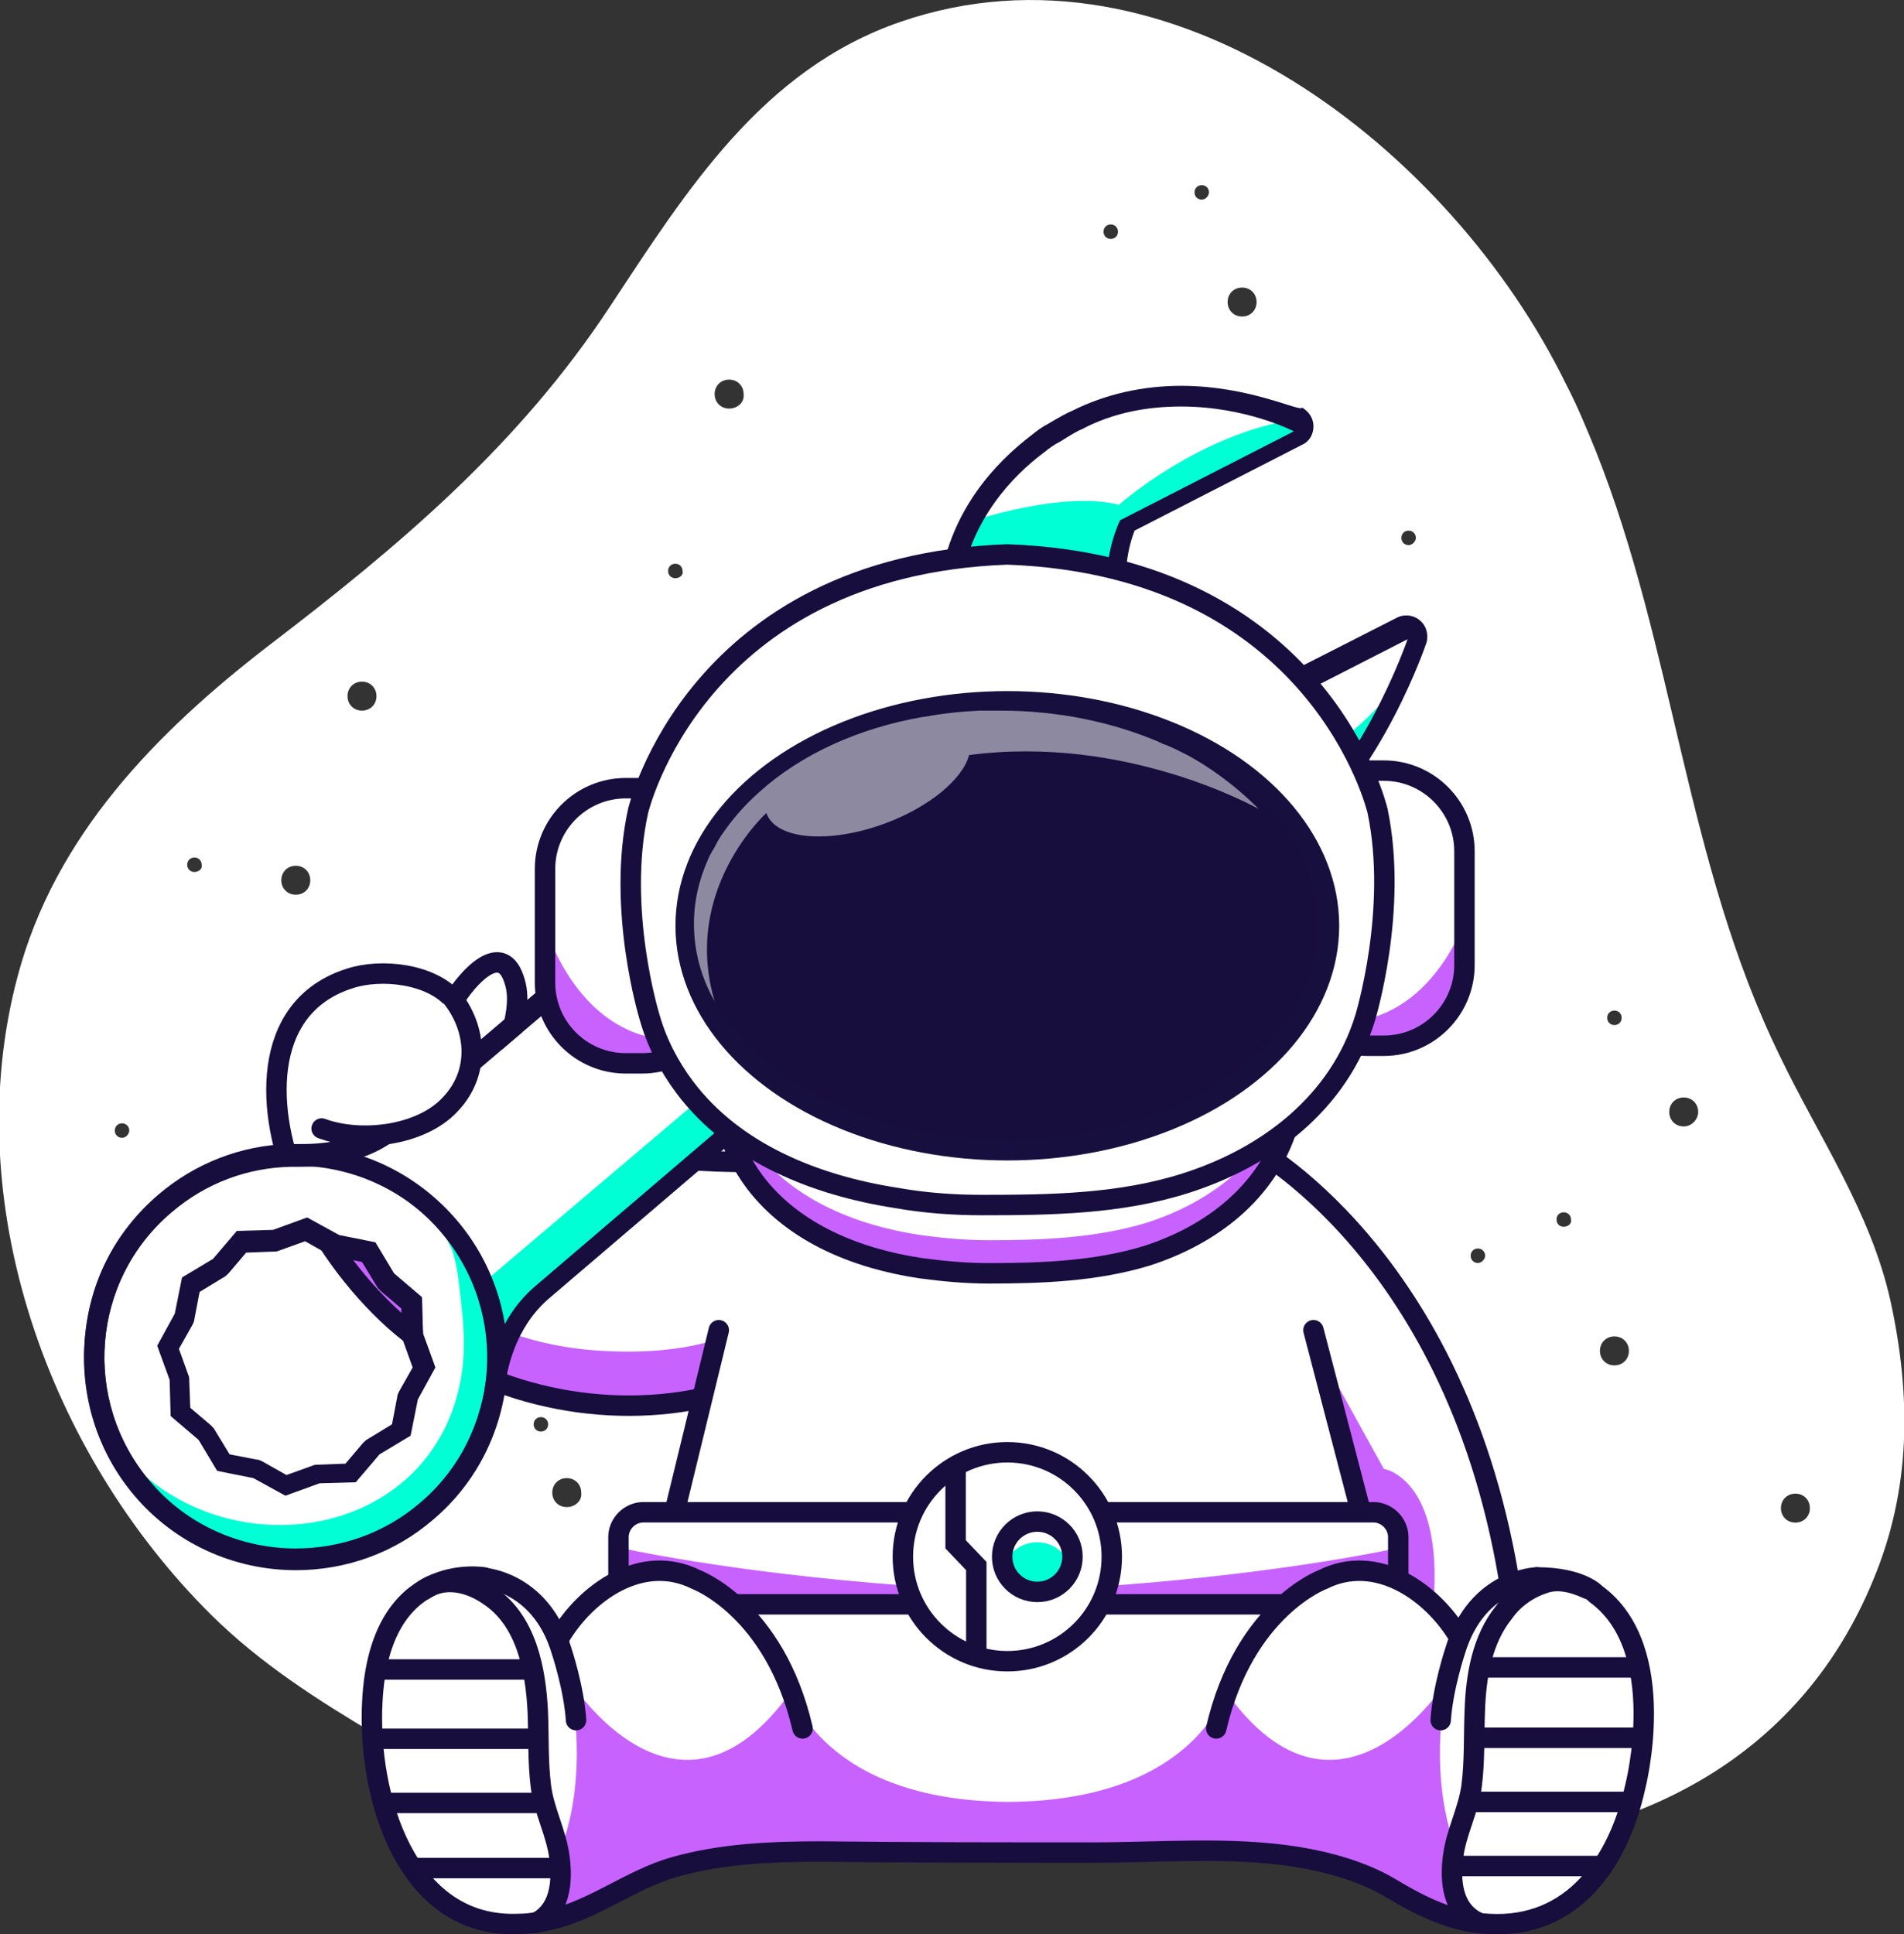 <?xml version="1.0" encoding="utf-8"?>
<!-- Generator: Adobe Illustrator 26.0.2, SVG Export Plug-In . SVG Version: 6.00 Build 0)  -->
<svg version="1.1" id="Layer_1" xmlns="http://www.w3.org/2000/svg" xmlns:xlink="http://www.w3.org/1999/xlink" x="0px" y="0px"
	 viewBox="0 0 184.1 187" style="enable-background:new 0 0 184.1 187;" xml:space="preserve">
<rect x="0" y="0" width="184.1" height="187" fill="#333333" stroke="none"/>
<style type="text/css">
	.st0{fill:#FFFFFF;}
	.st1{fill:none;stroke:#170E3E;stroke-width:1.976;stroke-linecap:round;stroke-linejoin:round;stroke-miterlimit:10;}
	.st2{fill:#C862FF;}
	.st3{fill:none;stroke:#170E3E;stroke-width:1.976;stroke-linejoin:round;stroke-miterlimit:10;}
	.st4{fill:none;stroke:#170E3E;stroke-width:1.976;stroke-miterlimit:10;}
	.st5{fill:#FFFFFF;stroke:#170E3E;stroke-width:1.976;stroke-miterlimit:10;}
	.st6{fill:#00FFD4;}
	.st7{fill:#170E3E;}
	.st8{fill:#FFFFFF;stroke:#170E3E;stroke-width:1.976;stroke-linecap:round;stroke-linejoin:round;stroke-miterlimit:10;}
	.st9{fill:#170E3E;stroke:#17103F;stroke-width:1.976;stroke-miterlimit:10;}
	.st10{opacity:0.51;fill:#FFFFFF;}
	.st11{fill:#19103E;}
	.st12{fill:none;stroke:#19103E;stroke-width:1.452;stroke-linecap:round;stroke-linejoin:round;stroke-miterlimit:10;}
	.st13{fill:#9E6EAF;}
	.st14{fill:none;stroke:#19103E;stroke-width:1.452;stroke-linejoin:round;stroke-miterlimit:10;}
	.st15{fill:none;stroke:#19103E;stroke-width:1.452;stroke-miterlimit:10;}
	.st16{fill:#FFFFFF;stroke:#19103E;stroke-width:1.452;stroke-miterlimit:10;}
	.st17{fill:#57C3B7;}
	.st18{fill:#FFFFFF;stroke:#19103E;stroke-width:1.452;stroke-linecap:round;stroke-linejoin:round;stroke-miterlimit:10;}
	.st19{fill:#19103E;stroke:#17113F;stroke-width:1.452;stroke-miterlimit:10;}
	.st20{fill:none;stroke:#170E3E;stroke-width:1.453;stroke-linecap:round;stroke-linejoin:round;stroke-miterlimit:10;}
	.st21{fill:none;stroke:#170E3E;stroke-width:1.453;stroke-linejoin:round;stroke-miterlimit:10;}
	.st22{fill:none;stroke:#170E3E;stroke-width:1.453;stroke-miterlimit:10;}
	.st23{fill:#FFFFFF;stroke:#170E3E;stroke-width:1.453;stroke-miterlimit:10;}
	.st24{fill:#FFFFFF;stroke:#170E3E;stroke-width:1.453;stroke-linecap:round;stroke-linejoin:round;stroke-miterlimit:10;}
	.st25{fill:#170E3E;stroke:#17103F;stroke-width:1.453;stroke-miterlimit:10;}
</style>
<g>
	<path class="st0" d="M182.8,125.8c-1.9-8.6-6.9-15.8-10.7-23.7c-9.1-18.6-10.2-39.4-17.8-58.5c-0.9-2.2-1.8-4.4-2.9-6.5
		c-11-22.5-38.1-44-64.3-35C73.7,6.7,66.4,18.4,59,29.6C50.2,43,38.7,52.7,26,62.4c-10.9,8.4-20.7,18.4-24.3,32
		c-5.8,21.8,3,46.1,18.7,61.7c9.5,9.4,22.2,14.2,32.8,22.2l89.3,0.3c17.1-1.4,31.8-9.3,38.6-25.8C184.8,144,184.8,135,182.8,125.8z
		 M11.8,110c-0.4,0-0.7-0.3-0.7-0.7c0-0.4,0.3-0.7,0.7-0.7c0.4,0,0.7,0.3,0.7,0.7C12.5,109.6,12.2,110,11.8,110z M18.8,84.3
		c-0.4,0-0.7-0.3-0.7-0.7c0-0.4,0.3-0.7,0.7-0.7c0.4,0,0.7,0.3,0.7,0.7C19.6,84,19.2,84.3,18.8,84.3z M28.6,86.5
		c-0.8,0-1.4-0.6-1.4-1.4s0.6-1.4,1.4-1.4c0.8,0,1.4,0.6,1.4,1.4S29.4,86.5,28.6,86.5z M35,68.7c-0.8,0-1.4-0.6-1.4-1.4
		s0.6-1.4,1.4-1.4c0.8,0,1.4,0.6,1.4,1.4S35.8,68.7,35,68.7z M52.3,138.4c-0.4,0-0.7-0.3-0.7-0.7c0-0.4,0.3-0.7,0.7-0.7
		c0.4,0,0.7,0.3,0.7,0.7C53,138.1,52.7,138.4,52.3,138.4z M54.8,145.7c-0.8,0-1.4-0.6-1.4-1.4c0-0.8,0.6-1.4,1.4-1.4
		s1.4,0.6,1.4,1.4C56.3,145.1,55.6,145.7,54.8,145.7z M65.3,55.9c-0.4,0-0.7-0.3-0.7-0.7c0-0.4,0.3-0.7,0.7-0.7
		c0.4,0,0.7,0.3,0.7,0.7C66.1,55.6,65.7,55.9,65.3,55.9z M70.5,39.5c-0.8,0-1.4-0.6-1.4-1.4c0-0.8,0.6-1.4,1.4-1.4s1.4,0.6,1.4,1.4
		C72,38.9,71.3,39.5,70.5,39.5z M107.4,23.1c-0.4,0-0.7-0.3-0.7-0.7c0-0.4,0.3-0.7,0.7-0.7s0.7,0.3,0.7,0.7
		C108.1,22.8,107.8,23.1,107.4,23.1z M116.2,19.3c-0.4,0-0.7-0.3-0.7-0.7c0-0.4,0.3-0.7,0.7-0.7c0.4,0,0.7,0.3,0.7,0.7
		C116.9,18.9,116.6,19.3,116.2,19.3z M120.1,30.6c-0.8,0-1.4-0.6-1.4-1.4s0.6-1.4,1.4-1.4s1.4,0.6,1.4,1.4S120.9,30.6,120.1,30.6z
		 M136.2,52.7c-0.4,0-0.7-0.3-0.7-0.7c0-0.4,0.3-0.7,0.7-0.7c0.4,0,0.7,0.3,0.7,0.7C136.9,52.3,136.6,52.7,136.2,52.7z M142.9,122.1
		c-0.4,0-0.7-0.3-0.7-0.7c0-0.4,0.3-0.7,0.7-0.7c0.4,0,0.7,0.3,0.7,0.7C143.6,121.7,143.3,122.1,142.9,122.1z M151.2,118.6
		c-0.4,0-0.7-0.3-0.7-0.7c0-0.4,0.3-0.7,0.7-0.7c0.4,0,0.7,0.3,0.7,0.7C152,118.3,151.6,118.6,151.2,118.6z M156.1,97.7
		c0.4,0,0.7,0.3,0.7,0.7c0,0.4-0.3,0.7-0.7,0.7c-0.4,0-0.7-0.3-0.7-0.7C155.4,98,155.7,97.7,156.1,97.7z M156.1,132
		c-0.8,0-1.4-0.6-1.4-1.4s0.6-1.4,1.4-1.4s1.4,0.6,1.4,1.4S156.9,132,156.1,132z M162.8,108.9c-0.8,0-1.4-0.6-1.4-1.4
		c0-0.8,0.6-1.4,1.4-1.4s1.4,0.6,1.4,1.4C164.2,108.2,163.6,108.9,162.8,108.9z M173.6,147.2c-0.8,0-1.4-0.6-1.4-1.4
		s0.6-1.4,1.4-1.4c0.8,0,1.4,0.6,1.4,1.4S174.4,147.2,173.6,147.2z"/>
	<path class="st0" d="M120,110.8c0,0,20.4,10.5,25.4,43.3l-13.6,17.5L115,146.1l-1.6-14.4v-15L120,110.8z"/>
	<path class="st1" d="M120.7,110.6c0,0,20.4,10.5,25.4,43.3l-13.6,17.5l-16.8-25.5l-1.6-14.4v-15L120.7,110.6z"/>
	<g>
		<g>
			<path class="st0" d="M153.9,181.9c-2.2,2.7-3.8,3.6-6.2,3.9c-2.2,0.3-6.8-0.1-8.8-1c-3.4-1.5-7.6-5.3-16.3-5.7
				c0,0-11.9,0.1-25.1,0.1c-13.2,0.1-25.1-0.1-25.1-0.1c-8.7,0.4-12.9,4.3-16.3,5.7c-2.1,0.9-6.7,1.2-8.8,1c-2.3-0.3-4-1.2-6.2-3.9
				c-2.2-2.7-5.3-8.8-5-17.4c0.5-14.5,14.8-15.7,17.8-5c1.8-4.3,4.3-6.1,6.5-7.3c0.9-0.5,2.2-0.9,3.7-1c2.8-12.5,7.3-29.1,14.2-47.4
				h40.5c7,18.5,11.5,35.2,14.3,47.8c0.6,0.2,1.2,0.4,1.7,0.7c2.2,1.2,4.7,3,6.5,7.3c2.9-10.7,17.3-9.5,17.8,5
				C159.2,173.1,156.1,179.2,153.9,181.9z"/>
		</g>
	</g>
	<polygon class="st0" points="99.6,113.8 99.6,113.8 99.6,113.7 	"/>
	<path class="st2" d="M55.1,162.5c0,0,10.4,16.5,21.4,1c0,0,3,10.6,21,10.7v5l-25.2-0.1c0,0-9.5,0.4-16.3,5.7l-1.9,0.1l-0.9-0.4
		c0,0,2-0.3,0.8-5.3C54,179.2,57.1,173.2,55.1,162.5z"/>
	<path class="st2" d="M139.9,162.5c0,0-10.4,16.5-21.4,1c0,0-3,10.6-21,10.7v5l25.2-0.1c0,0,9.5,0.4,16.3,5.7l1.9,0.1l0.9-0.4
		c0,0-2-0.3-0.8-5.3C141,179.2,137.9,173.2,139.9,162.5z"/>
	<path class="st0" d="M61.4,135.9c0,0,3.1,0,7-0.5c2.9-2.8,6.3-4.9,10.2-6.1c2.4-1.2,4.8-2.1,7.4-2.6c-0.3-0.2-0.6-0.5-1-0.7
		c-3.9-3.9-6.7-8.5-8.5-13.7c-6.8,0.4-22.4,0.4-26.7-6.3c0,0,0,0,0,0c0.3-2.5-0.3-4.8-0.5-5.4c0.2-0.8,0.3-1.6,0.4-2.4
		c0.2-1.6,0.4-4.2-1.4-5c-0.7-0.3-1.3,0-1.9,0.4c-1.1,0.8-1.9,2-2.6,3.1c-0.2-0.2-0.5-0.4-0.7-0.6c-0.1,0-0.1-0.1-0.2-0.1
		c-1.3-0.9-2.9-1.3-4.2-1.6c-1.7-0.3-3-0.2-3-0.2c-0.8,0.1-1.6,0.3-2.4,0.6c-1.8,0.7-3.4,1.9-4.5,3.4c-4.7,6.1-1.2,14.8,2.2,20.7
		c2.9,5.1,7.1,9.5,12.2,12.4C48.7,134.5,55.1,135.9,61.4,135.9z"/>
	<path class="st1" d="M46.4,152.5c0,0,5.8,0.1,7.9,7.1c0,0,1.2,3.6,1.4,6.7"/>
	<path class="st2" d="M69.3,129.5c-3.5,1.1-7.4,1.3-11,1.1c-3.9-0.2-7.8-1.1-11.4-2.7c-5.3-2.4-10-6-14-10.1
		c-1.8-1.9-3.6-3.9-5.1-6.1c0,0,6.9,22.2,30.8,24.2l7.2-0.2l2.7-1.7L69.3,129.5z"/>
	<path class="st1" d="M148.6,152.5c0,0-5.8,0.1-7.9,7.1c0,0-1.2,3.6-1.4,6.7"/>
	<line class="st1" x1="64" y1="151.2" x2="69.5" y2="128.6"/>
	<path class="st1" d="M67.7,135.2c-10.1,2.1-21.7-0.6-29.5-7.5c-4-3.6-7.2-8.1-9.4-13c-3-6.8-3.8-17.3,5-20.1c3-1,7.9-0.5,10.1,2.1
		c1.2-2,4.7-6.1,5.9-1.7c0.5,1.7,0,3.8-0.5,5.5c0,0,0.9,2.6,0.5,5.4c0,0,2.9,7,25.2,6.4l1.5-0.1"/>
	<path class="st1" d="M148.6,152.5c4.3,0,5.7,1.6,5.7,1.6c7.3,5.3,3.8,18.7,3.8,18.7c-1.6,7.2-6,13.7-14.2,13.2
		c-3.5-0.2-6.5-1.7-9.5-3.5c-2.7-1.6-6-2.5-9.1-3c-6.5-1-13.1-0.4-19.6-0.4c-8.8,0-17.5,0-26.3-0.1c-4.8,0-9.6,0.2-14.2,1.5
		c-4.2,1.2-7.7,4.1-12,5.1c-1,0.2-2,0.4-3,0.4c-11,0.5-14.7-12.5-14.2-21.5c0.7-13.8,10.8-12,10.8-12"/>
	<g>
		<path class="st1" d="M41,153.7c1.9-1.3,4.3-0.8,6.2,0.5c3.7,2.4,4.6,7.2,4.8,11.3c0.1,2.4,0,4.8,0.3,7.2c0.3,2.4,1.5,4.5,1.8,6.9
			c0.3,2.3,0.1,5.1-2.3,6.3"/>
		<line class="st3" x1="36.4" y1="161.4" x2="51.6" y2="161.4"/>
		<line class="st3" x1="36.4" y1="168.1" x2="51.6" y2="168.1"/>
		<line class="st3" x1="37.1" y1="174.3" x2="52.3" y2="174.3"/>
		<line class="st3" x1="39.9" y1="180.6" x2="54" y2="180.6"/>
	</g>
	<g>
		<path class="st1" d="M153.5,153.6c-1.5-0.7-3-1-4.3-0.5c-1.5,0.5-2.9,1.5-3.8,2.8c-2.1,2.6-2.7,6.2-2.8,9.5
			c-0.1,2.4,0,4.8-0.3,7.2c-0.3,2.4-1.5,4.5-1.8,6.9c-0.3,2.3-0.1,5.1,2.3,6.3"/>
		<line class="st3" x1="158.1" y1="161.2" x2="142.9" y2="161.2"/>
		<line class="st3" x1="158.1" y1="168" x2="142.9" y2="168"/>
		<line class="st3" x1="157.4" y1="174.2" x2="142.2" y2="174.2"/>
		<line class="st3" x1="154.6" y1="180.4" x2="140.5" y2="180.4"/>
	</g>
	<path class="st2" d="M127.5,130.6l6.3,11.4c0,0,5.8,0.9,4.8,13.1l-5.7-3.5l-2.6-10.2L127.5,130.6z"/>
	<line class="st1" x1="133" y1="151.6" x2="127" y2="128.6"/>
	<path class="st0" d="M132.7,154.9H62.1c-1.3,0-2.4-1.1-2.4-2.4v-4.1c0-1.3,1.1-2.4,2.4-2.4h70.6c1.3,0,2.4,1.1,2.4,2.4v4.1
		C135.1,153.8,134,154.9,132.7,154.9z"/>
	<path class="st2" d="M59.8,149.6c0,0,10.4,2.4,27.9,3.7v1.7H60.9C60.9,155.1,59.6,153.7,59.8,149.6z"/>
	<path class="st2" d="M135.4,149.6c0,0-10.4,2.4-27.9,3.7v1.7h26.7C134.3,155.1,135.6,153.7,135.4,149.6z"/>
	<path class="st4" d="M132.8,155.1H62.2c-1.3,0-2.4-1.1-2.4-2.4v-4.1c0-1.3,1.1-2.4,2.4-2.4h70.6c1.3,0,2.4,1.1,2.4,2.4v4.1
		C135.2,154,134.1,155.1,132.8,155.1z"/>
	<path class="st0" d="M56.1,155.1c0,0,6.7-6.9,12.5-1.8l6,6.1l-1.8,5.2l-6.9-1l-8.2-4.9L56.1,155.1z"/>
	<path class="st0" d="M138.6,155.1c0,0-6.7-6.9-12.5-1.8l-6,6.1l1.8,5.2l6.9-1l8.2-4.9L138.6,155.1z"/>
	<circle class="st5" cx="97.4" cy="150.5" r="10.1"/>
	<g>
		<circle class="st0" cx="100.3" cy="150.5" r="3.4"/>
		<path class="st6" d="M100.3,149.1c-1.9,0-3.4,1.5-3.4,3.4c0,0.1,0,0.2,0,0.3c0.5,0.2,1,0.6,1.3,1c0.4,0.1,0.8,0.3,1.2,0.6
			c0.1,0,0.2,0,0.3,0c0.1,0,0.2,0,0.3,0c0.3-0.1,0.7-0.2,1-0.2c0.3,0,0.6,0,0.9,0.1c0.2-0.2,0.4-0.3,0.6-0.4
			c0.3-0.5,0.6-0.9,1.1-1.3c0-0.1,0-0.1,0-0.2C103.7,150.7,102.2,149.1,100.3,149.1z"/>
		<circle class="st4" cx="100.3" cy="150.5" r="3.4"/>
	</g>
	<path class="st1" d="M77.6,167.1c-2.7-11.6-10.3-14.4-10.3-14.4c-5.2-2.6-10.6,1.2-13.2,5.6"/>
	<path class="st1" d="M117.6,167.1c2.7-11.6,10.3-14.4,10.3-14.4c5.2-2.6,10.6,1.2,13.2,5.6"/>
	<polyline class="st5" points="92.4,142 92.4,149.3 94.4,151.4 94.4,159.8 	"/>
	<g>
		<path class="st0" d="M55.6,112.4c-1.1,0-2.1-0.4-2.7-1.2l-1-1.2c-1.4-1.6-0.9-4.3,1.1-6l28.3-24.1c1-0.9,2.3-1.3,3.4-1.3
			c1.1,0,2.1,0.4,2.7,1.2l1,1.2c1.4,1.6,0.9,4.3-1.1,6L59.1,111C58,111.9,56.8,112.4,55.6,112.4z"/>
		<path class="st7" d="M84.7,79.5c0.8,0,1.5,0.3,1.9,0.8l1,1.2c1,1.2,0.6,3.3-1,4.6l-28.3,24.1c-0.9,0.7-1.9,1.1-2.8,1.1
			c-0.8,0-1.5-0.3-1.9-0.8l-1-1.2c-1-1.2-0.6-3.3,1-4.6L82,80.7C82.8,79.9,83.8,79.5,84.7,79.5 M84.7,77.6L84.7,77.6
			c-1.4,0-2.9,0.6-4.1,1.6l-28.3,24.1c-2.5,2.1-3,5.4-1.3,7.4l1,1.2c0.8,1,2.1,1.5,3.4,1.5c1.4,0,2.9-0.6,4.1-1.6L88,87.7
			c2.5-2.1,3-5.3,1.3-7.4l-1-1.2C87.3,78.1,86.1,77.6,84.7,77.6L84.7,77.6z"/>
	</g>
	<g>
		<path class="st0" d="M136.2,61.9l-18,9.2c-16.5-7.6-9.8-20.7-9.8-20.7l16.8-8.6c0,0-10.2-5.3-20.7-0.2c-0.2,0.1-1,0.5-2.1,1.2
			c-0.5,0.3-1,0.7-1.5,1c-3.1,2.3-7.1,6.5-8.1,12.8C91.3,66.6,82,72.9,79.7,74.9L70,83.2l0,0l-30.8,26.2c-4.5,3.8-10.2,3.2-11,3.3
			c-4.1,0.1-8.2,1.6-11.5,4.4c-7.8,6.6-8.7,18.3-2.1,26.1c6.6,7.8,18.3,8.7,26.1,2.1c3.4-2.9,5.4-6.7,6.2-10.7
			c0.2-0.8,0.5-6.5,5-10.4L82.6,98l0,0l9.7-8.3c2.5-2.1,9.2-8.5,13.3-7.8c3.5,0.6,9,1.6,13.7,0.5c0.1,0,0.1,0,0.2,0c0,0,0,0,0,0
			c0.6-0.1,1.1-0.3,1.6-0.5c0.7-0.3,2.1-1.1,2.1-1.1C131.5,75.8,136.2,61.9,136.2,61.9z M40.4,135.4l-0.7,3.5l-3,1.8l-2.3,2.7
			l-3.5,0.1l-3.3,1.2l-3.1-1.7l-3.5-0.7l-1.8-3l-2.7-2.3l-0.1-3.5l-1.2-3.3l1.7-3.1l0.7-3.5l3-1.8l2.3-2.7l3.5-0.1l3.3-1.2l3.1,1.7
			l3.5,0.7l1.8,3l2.7,2.3l0.1,3.5l1.2,3.3L40.4,135.4z"/>
		<g>
			<path class="st6" d="M93.9,50.4c0,0,8.8-3,14.3-1.6c0,0,7.7-6.9,17.3-8.3l0.4,0.9l0,1.2l-16.7,8.3l-1,4.3c0,0-7.6-3.2-16.4-1
				L93.9,50.4z"/>
			<path class="st6" d="M109.8,78.2c-3.6,0.1-6.8-0.1-10.4,1.8c-2.1,1.1-3.8,2.5-5.6,4.1c0,0-48,40.7-48,40.7l1.7,7
				c1.2-4.3,4.5-7.6,8.5-9.5L92,91.9c2.9-6.6,10.8-10.5,17.8-9.1c0.3,0.1,0.6,0.1,0.8,0.2c0.3-0.1,0.9,1,1.3,1
				c1.9-0.6,3.8-0.5,5.8,0c0.9,0,1.7-1.2,2.6-1.1c11-4.3,15.4-17.7,15.4-17.7c-5.1,7.8-15.1,12.4-24.2,12.9
				C111,78.2,110.4,78.2,109.8,78.2z"/>
			<path class="st6" d="M43.1,119.8c1.1,1.2,1.3,4.7,1.5,6.3c0.3,2.5,0.4,5-0.1,7.5c-2.8,14.4-20.4,17.9-30.7,8.9c0,0,5,13.9,25,5.2
				c2.7-1.2,5.3-5.2,6.8-7.5c3.5-5.8,3.4-12.5-0.5-18.1C44.4,121.3,43.8,120.5,43.1,119.8z"/>
			<g>
				<path class="st7" d="M114.2,39.3c6.3,0,10.9,2.4,10.9,2.4l-16.8,8.6c0,0-6.6,13.1,9.8,20.7l18-9.2c0,0-4.8,14-13,19
					c0,0-1.4,0.8-2.1,1.1c-0.5,0.2-1.1,0.4-1.6,0.5c0,0,0,0,0,0c0,0,0,0,0,0c-0.1,0-0.1,0-0.2,0c-1.5,0.3-3.1,0.5-4.7,0.5
					c-3.3,0-6.6-0.6-9-1c-0.2,0-0.4,0-0.6,0c-4.1,0-10.3,5.8-12.7,7.9L82.6,98l0,0l-30.8,26.3c-4.5,3.8-4.8,9.6-5,10.4
					c-0.8,4-2.8,7.8-6.2,10.7c-3.5,3-7.8,4.4-12,4.4c-5.2,0-10.5-2.2-14.1-6.5c-6.6-7.8-5.7-19.5,2.1-26.1c3.4-2.9,7.4-4.3,11.5-4.4
					c0.1,0,0.2,0,0.4,0c0.1,0,0.3,0,0.5,0c2,0,6.5-0.1,10.1-3.3L70,83.2l0,0l9.7-8.2c2.4-2,11.6-8.4,13.2-18.5
					c1-6.3,5-10.5,8.1-12.8c0.5-0.4,0.9-0.7,1.5-1c1.1-0.7,1.8-1.1,2.1-1.2C107.8,39.8,111.2,39.3,114.2,39.3 M27.6,144.6l3.3-1.2
					l3.5-0.1l2.3-2.7l3-1.8l0.7-3.5l1.7-3.1l-1.2-3.3l-0.1-3.5l-2.7-2.3l-1.8-3l-3.5-0.7l-3.1-1.7l-3.3,1.2l-3.5,0.1l-2.3,2.7
					l-3,1.8l-0.7,3.5l-1.7,3.1l1.2,3.3l0.1,3.5l2.7,2.3l1.8,3l3.5,0.7L27.6,144.6 M136.2,61.9L136.2,61.9 M114.2,37.3
					c-3.7,0-7.3,0.8-10.5,2.4c-0.5,0.2-1.4,0.7-2.4,1.3c-0.6,0.3-1.1,0.7-1.6,1.1c-3.4,2.6-7.7,7.1-8.8,14.1
					c-1.3,8.3-8.4,14-11.5,16.4c-0.4,0.3-0.8,0.6-1,0.8l-9.5,8.1c-0.1,0-0.1,0.1-0.2,0.1l-30.8,26.2c-3.3,2.8-7.5,2.8-8.9,2.8
					l-0.3,0l-0.2,0c-0.2,0-0.4,0-0.5,0c-4.7,0.1-9.2,1.9-12.7,4.9c-4.2,3.6-6.7,8.5-7.1,14c-0.4,5.5,1.3,10.8,4.8,14.9
					c3.9,4.6,9.6,7.2,15.6,7.2c4.9,0,9.6-1.7,13.3-4.9c3.5-3,6-7.2,6.8-11.8c0-0.2,0.1-0.4,0.1-0.7c0.2-1.6,0.9-5.7,4.2-8.6
					l30.8-26.3c0.1-0.1,0.1-0.1,0.2-0.2l9.5-8.1c0.2-0.2,0.5-0.5,0.8-0.7c2.3-2,7.6-6.7,10.5-6.7c0.1,0,0.2,0,0.3,0l0.5,0.1
					c2.4,0.4,5.6,0.9,8.9,0.9c1.9,0,3.6-0.2,5.1-0.5c0.1,0,0.2,0,0.2-0.1l0,0c0,0,0,0,0,0c0.6-0.1,1.2-0.3,1.8-0.6
					c0.8-0.3,2.1-1,2.4-1.2c0,0,0,0,0.1,0c8.4-5.2,13.3-18.5,13.8-20c0.1-0.2,0.1-0.5,0.1-0.7c0-1.1-0.9-2-2-2c0,0,0,0,0,0
					c0,0-0.1,0-0.1,0c-0.3,0-0.6,0.1-0.8,0.2l-17.1,8.7c-4.5-2.2-7.3-5.1-8.5-8.6c-1.3-3.8-0.3-7.2,0.2-8.5l16.2-8.3
					c0.7-0.3,1.1-1,1.1-1.8c0-0.7-0.4-1.4-1.1-1.8C125.8,39.9,120.9,37.3,114.2,37.3L114.2,37.3z M23.8,121.1l2.6-0.1
					c0.2,0,0.4,0,0.6-0.1l2.5-0.9l2.3,1.3c0.2,0.1,0.4,0.2,0.6,0.2L35,122l1.4,2.3c0.1,0.2,0.2,0.3,0.4,0.5l2,1.7l0.1,2.6
					c0,0.2,0,0.4,0.1,0.6l0.9,2.5l-1.3,2.3c-0.1,0.2-0.2,0.4-0.2,0.6l-0.5,2.6l-2.3,1.4c-0.2,0.1-0.3,0.2-0.5,0.4l-1.7,2l-2.6,0.1
					c-0.2,0-0.4,0-0.6,0.1l-2.5,0.9l-2.3-1.3c-0.2-0.1-0.4-0.2-0.6-0.2l-2.6-0.5l-1.4-2.3c-0.1-0.2-0.2-0.3-0.4-0.5l-2-1.7l-0.1-2.6
					c0-0.2,0-0.4-0.1-0.6l-0.9-2.5l1.3-2.3c0.1-0.2,0.2-0.4,0.2-0.6l0.5-2.6l2.3-1.4c0.2-0.1,0.3-0.2,0.5-0.4L23.8,121.1L23.8,121.1
					z"/>
			</g>
		</g>
		<g>
			<path class="st7" d="M28.6,112.7c5.2,0,10.5,2.2,14.1,6.5c6.6,7.8,5.7,19.5-2.1,26.1c-3.5,3-7.8,4.4-12,4.4
				c-5.2,0-10.5-2.2-14.1-6.5c-6.6-7.8-5.7-19.5,2.1-26.1C20.1,114.2,24.4,112.7,28.6,112.7 M28.6,110.7c-4.9,0-9.6,1.7-13.3,4.9
				C6.7,123,5.7,136,13,144.6c3.9,4.6,9.6,7.2,15.6,7.2c4.9,0,9.6-1.7,13.3-4.9c8.6-7.3,9.6-20.3,2.3-28.9
				C40.3,113.4,34.6,110.7,28.6,110.7L28.6,110.7z"/>
		</g>
	</g>
	<path class="st8" d="M43.6,96.3c2.6,3.2,2.8,7.5-0.1,10.5c-2.8,3-8.6,3.7-12.4,2.3"/>
	<path class="st0" d="M62.7,102.8h-1.6c-4.3,0-7.8-3.5-7.8-7.8V84c0-4.3,3.5-7.8,7.8-7.8h1.6c4.3,0,7.8,3.5,7.8,7.8v11
		C70.5,99.3,67,102.8,62.7,102.8z"/>
	<path class="st0" d="M124.5,108.9c-2,6.4-7.4,10.5-13.6,12.5c-4.9,1.5-10.2,1.7-15.3,1.7c-2.2,0-4.4-0.2-6.6-0.5
		c-6-0.9-12.2-3.3-16-8.3c-1.2-1.6-2.1-3.4-2.7-5.3c0,0-2.5-8.1-0.9-15.6c0,0,4.3-18.6,28-19.4c23.7,0.8,28,19.4,28,19.4
		C126.9,100.7,124.5,108.9,124.5,108.9z"/>
	<g>
		<path class="st2" d="M124.5,105.7c-2,6.4-7.4,10.5-13.6,12.5c-4.9,1.5-10.2,1.7-15.3,1.7c-2.2,0-4.4-0.2-6.6-0.5
			c-6-0.9-12.2-3.3-16-8.3c-1.2-1.6-2.1-3.4-2.7-5.3c0,0-1.2-3.9-1.4-8.7c-0.3,6.1,1.4,11.5,1.4,11.5c0.6,1.9,1.5,3.7,2.7,5.3
			c3.8,5,10,7.4,16,8.3c2.2,0.3,4.4,0.5,6.6,0.5c5.1,0,10.4-0.1,15.3-1.7c6.2-1.9,11.7-6,13.6-12.5c0,0,1.7-5.5,1.4-11.5
			C125.6,101.8,124.5,105.7,124.5,105.7z"/>
	</g>
	<path class="st4" d="M124.5,108.9c-2,6.4-7.4,10.5-13.6,12.5c-4.9,1.5-10.2,1.7-15.3,1.7c-2.2,0-4.4-0.2-6.6-0.5
		c-6-0.9-12.2-3.3-16-8.3c-1.2-1.6-2.1-3.4-2.7-5.3c0,0-2.5-8.1-0.9-15.6c0,0,4.3-18.6,28-19.4c23.7,0.8,28,19.4,28,19.4
		C126.9,100.7,124.5,108.9,124.5,108.9z"/>
	<path class="st2" d="M52.7,89.5c0,0,2.7,9.6,10.8,10.9l1,2c0,0-11.1,2.4-11.8-7.4V89.5z"/>
	<path class="st0" d="M133.8,101.1h-1.6c-4.3,0-7.8-3.5-7.8-7.8v-11c0-4.3,3.5-7.8,7.8-7.8h1.6c4.3,0,7.8,3.5,7.8,7.8v11
		C141.6,97.6,138.1,101.1,133.8,101.1z"/>
	<path class="st4" d="M62.1,102.8h-1.6c-4.3,0-7.8-3.5-7.8-7.8V84c0-4.3,3.5-7.8,7.8-7.8h1.6c4.3,0,7.8,3.5,7.8,7.8v11
		C69.8,99.3,66.3,102.8,62.1,102.8z"/>
	<path class="st2" d="M142.1,87.8c0,0-2.7,9.6-10.8,10.9l-1,2c0,0,11.1,2.4,11.8-7.4V87.8z"/>
	<path class="st4" d="M133.8,101.1h-1.6c-4.3,0-7.8-3.5-7.8-7.8v-11c0-4.3,3.5-7.8,7.8-7.8h1.6c4.3,0,7.8,3.5,7.8,7.8v11
		C141.6,97.6,138.1,101.1,133.8,101.1z"/>
	<path class="st5" d="M132,98.4c-2.5,8.2-9.5,13.5-17.4,16c-6.3,2-13,2.1-19.6,2.1c-2.8,0-5.6-0.2-8.4-0.7
		c-7.7-1.2-15.6-4.3-20.4-10.7c-1.5-2-2.7-4.3-3.4-6.8c0,0-3.2-10.4-1.1-19.9c0,0,5.5-23.7,35.7-24.8c30.3,1.1,35.8,24.8,35.8,24.8
		C135.2,88,132,98.4,132,98.4z"/>
	<ellipse class="st9" cx="97.4" cy="89.5" rx="31.1" ry="21.7"/>
	<path class="st10" d="M121.7,78.2c-2.5-2.5-4.9-4.1-6.7-5.1c-0.8-0.4-1.7-0.9-2.6-1.2c0,0,0,0,0,0c-0.1-0.1-0.3-0.1-0.4-0.2
		c-4.5-1.9-9.7-3-15.3-3c-0.7,0-1.3,0-2,0c-2,0.1-3.7,0.3-5.3,0.6c0,0-0.1,0-0.1,0c-6.4,1.1-11.9,3.7-15.8,7.2
		c-1.7,1.5-2.8,2.9-3.5,3.9c-0.3,0.4-0.6,0.9-0.8,1.3c0,0,0,0,0,0c-0.1,0.2-0.2,0.4-0.4,0.7c0,0.1-0.1,0.1-0.1,0.2
		c-0.1,0.1-0.1,0.2-0.2,0.4c-0.9,2-1.4,4.1-1.4,6.3c0,2.7,0.7,5.2,2,7.5c0,0,0,0,0,0c-3.2-10.8,5-18.2,5-18.2c0.9,2.6,6.1,3,11.5,1
		c4.3-1.6,7.5-4.3,8.1-6.6C108.8,71,121.3,78,121.7,78.2z"/>
</g>
</svg>
